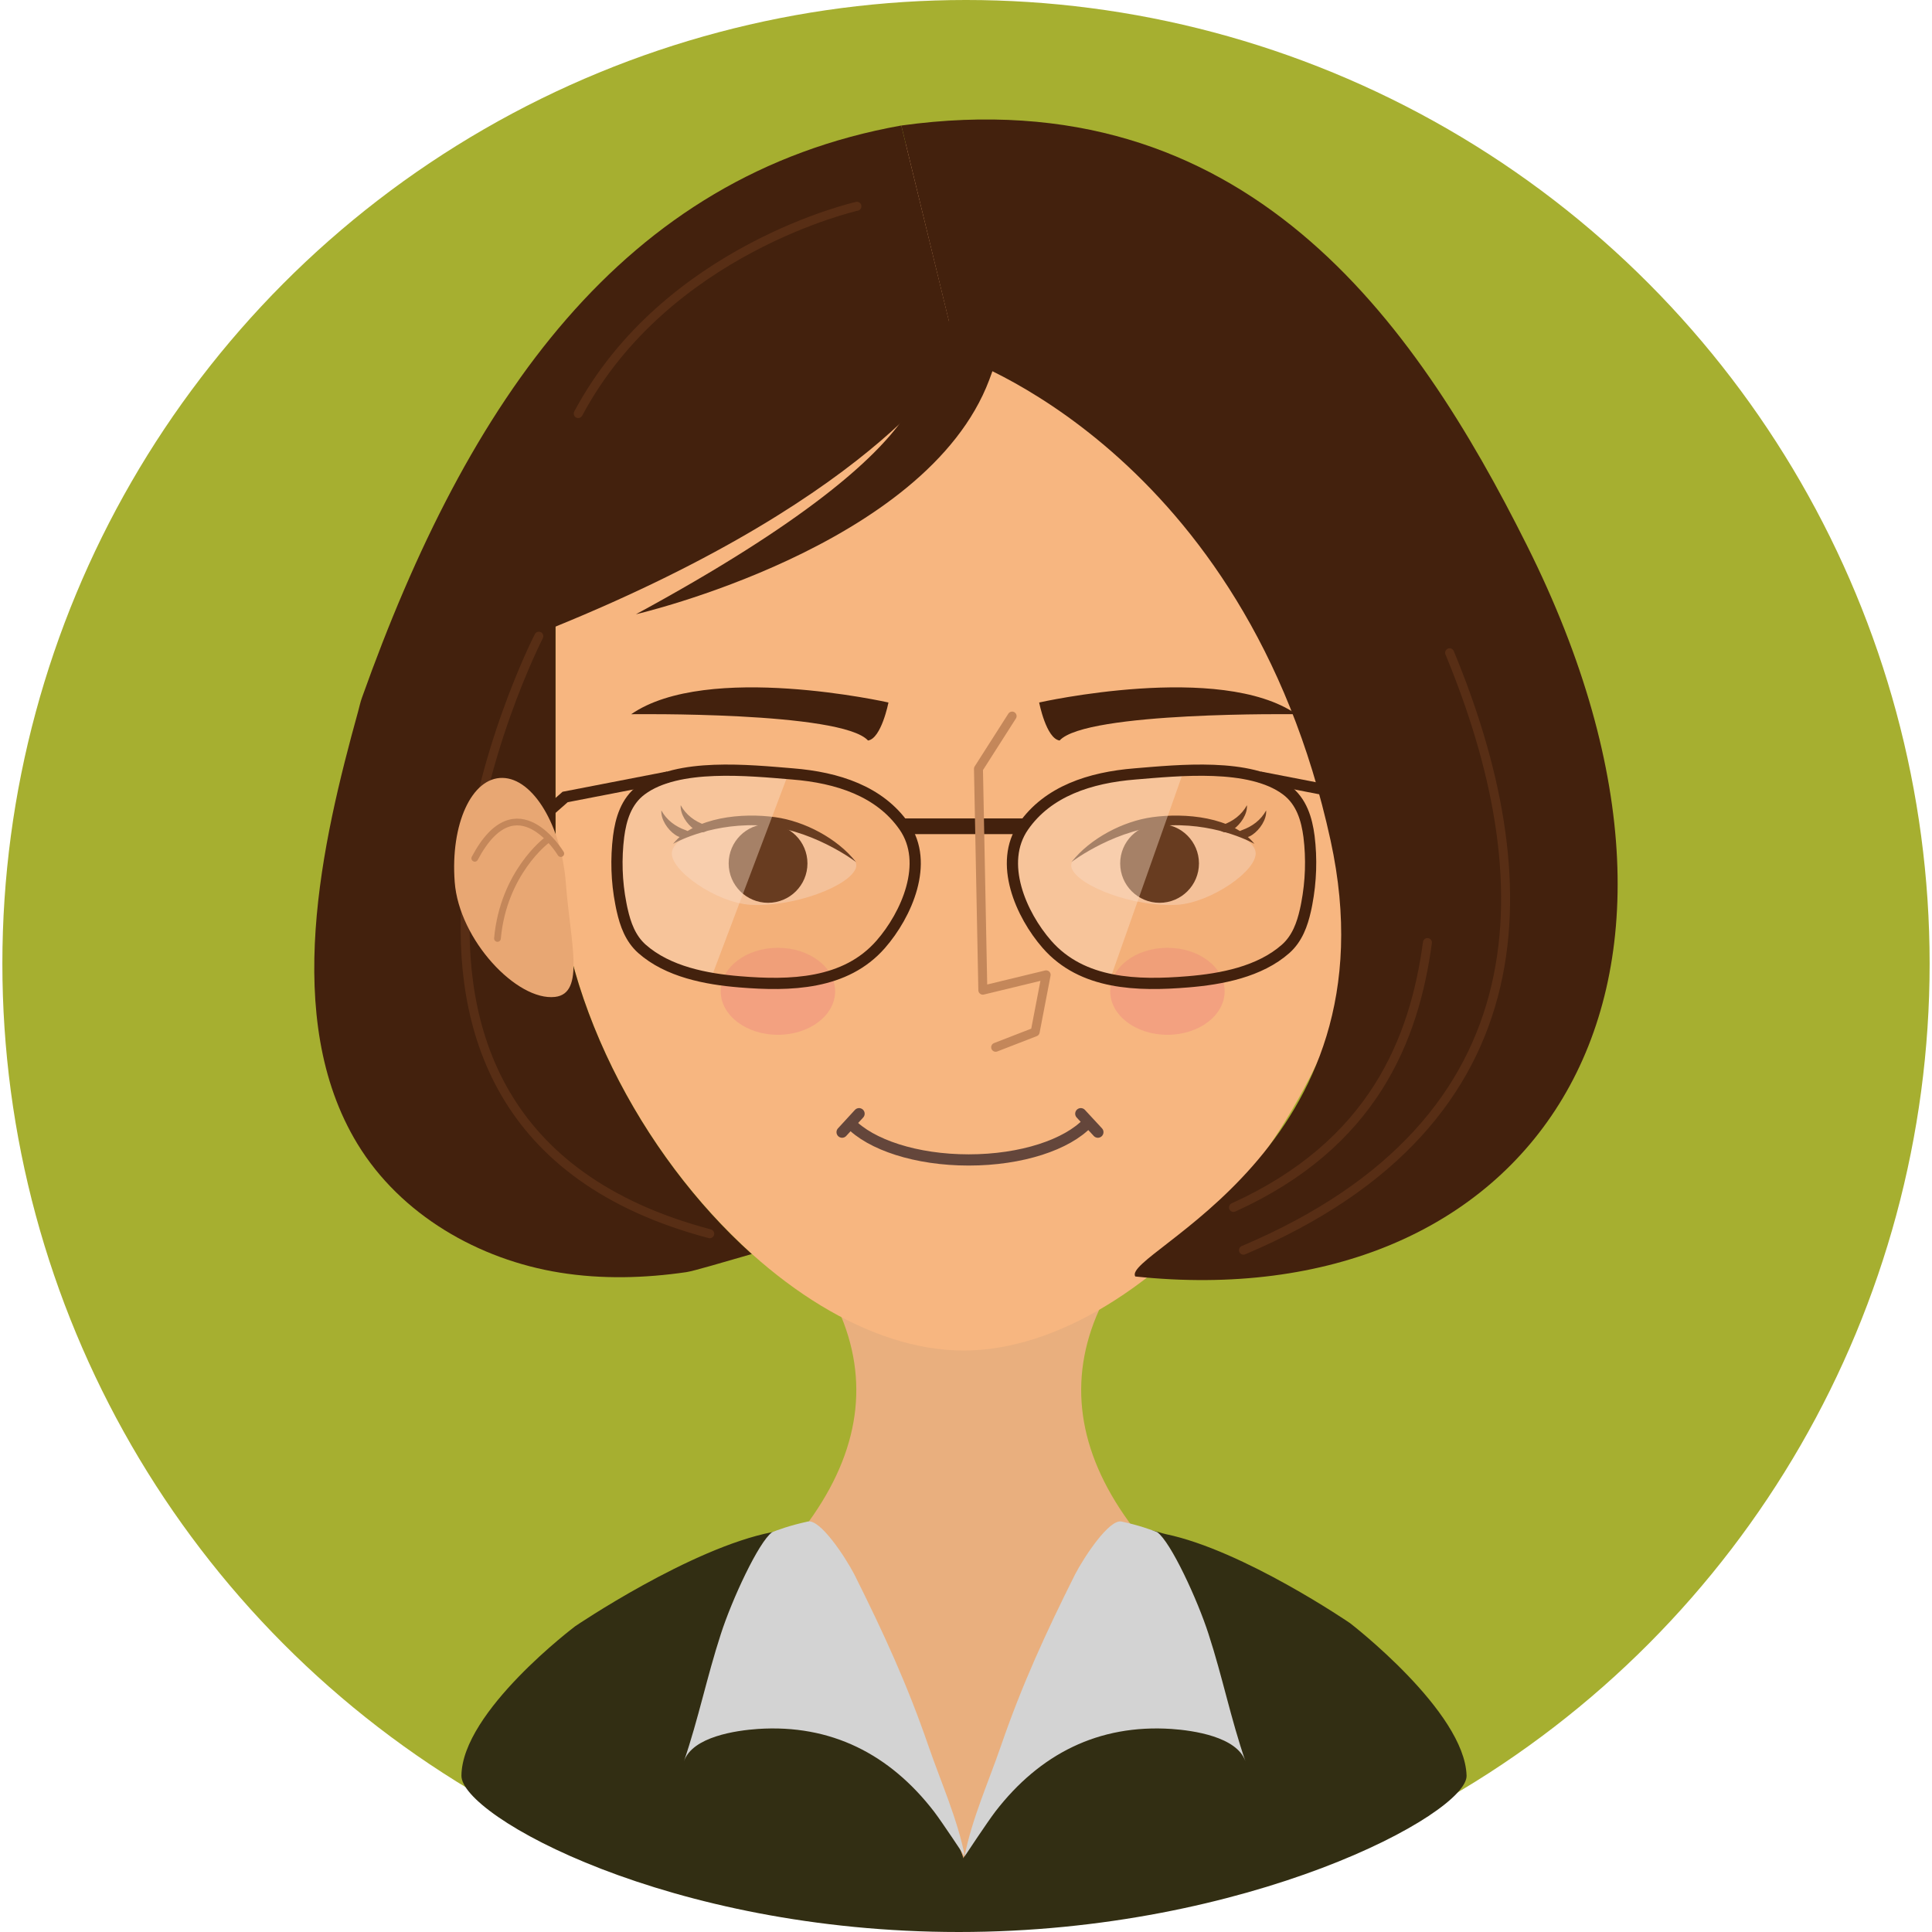 <svg xmlns="http://www.w3.org/2000/svg" viewBox="12.69 12.5 154.62 155" width="100" height="100"><circle cx="90" cy="89.81" r="77.31" fill="#a6af30" class="colora6af30 svgShape"/><path fill="#e9af7e" d="M116.96,146.7c-12.53,0.44-21.34,21.1-27.22,20.02c-13.52-2.5-14-27.77-26.26-20.02		c17.59-11.12,22.16-22.69,13.37-33.81c8.79,11.12,18.43,3.19,26.74,0C94.8,124,99.37,135.58,116.96,146.7z" class="colore9af7e svgShape"/><path fill="#f7b680" d="M122.52,79.88c0,19.9-17.69,40.97-32.72,40.97c-14.99,0-32.72-21.07-32.72-40.97V59.86
		c0-19.9,14.73-36.18,32.72-36.18s32.72,16.28,32.72,36.18V79.88z" class="colorf7b680 svgShape"/><path fill="#43210d" d="M57.07,79.88V59.86c0-17.59,11.51-32.35,26.61-35.53l1.12-1.76c-22.37,4-34.75,22.03-43.26,45.9
			c-0.13,0.36-0.21,0.74-0.31,1.11c-2.9,10.48-6.17,24.62-0.06,34.68c3.47,5.71,9.75,9.3,16.25,10.34c3.36,0.54,6.8,0.45,10.15-0.04
			c0.57-0.08,3-0.81,5.24-1.45C63.98,105.17,57.07,92.3,57.07,79.88z" class="color43210d svgShape"/><path fill="#43210d" d="M84.81,22.57l4.51,18.51c0,0-5.68,10.89-32.42,21.76c-3.52,1.43-4.27-10.05,1.33-19.55
			c3.81-6.46,9.92-12.62,15.61-16.18c4.11-2.58,7.4-3.02,9.25-3.5C83.8,23.43,84.81,22.57,84.81,22.57z" class="color43210d svgShape"/><path fill="#43210d" d="M84.81,22.57c27.58-3.82,41.16,15.62,50.2,33.7c18.36,36.71-0.23,61.93-31.43,58.64
			c-1.17-1.88,21.09-10.14,15.67-34.98c-6.83-31.32-29.94-38.85-29.94-38.85L84.81,22.57z" class="color43210d svgShape"/><path fill="none" stroke="#582e15" stroke-linecap="round" stroke-linejoin="round" stroke-miterlimit="10" stroke-width=".72" d="M55.73 63.54c0 0-20.06 39.02 13.71 47.94M81.25 29.05c0 0-15.31 3.42-22.36 16.63M127.02 88.12c-1.05 7.77-4.35 16.17-15.56 21.25M128.8 64.87c7.39 17.83 8.01 37.55-16.54 47.93" class="colorStroke582e15 svgStroke"/><path fill="#43210d" d="M63.52,61.78c0,0,23.28-5.39,28.34-18.79c6.84-18.12-5.71-1.64-5.71-1.64S90.56,47.12,63.52,61.78z" class="color43210d svgShape"/><ellipse cx="74.91" cy="92.03" fill="#f3a180" rx="4.59" ry="3.49" class="colorf3a180 svgShape"/><ellipse cx="106.16" cy="92.03" fill="#f3a180" rx="4.59" ry="3.49" class="colorf3a180 svgShape"/><path fill="#f9ccaa" d="M81.17,82.12c-0.47,1.46-5.01,3.18-8.47,2.97c-2.73-0.17-6.52-2.8-6.29-4.25c0.24-1.47,4.25-2.45,6.91-2.33
					C76.1,78.63,81.65,80.64,81.17,82.12z" class="colorf9ccaa svgShape"/><path fill="#43210d" d="M66.5,80.2c1.76-2.19,5.6-2.5,8.19-2.14c2.34,0.32,4.98,1.69,6.49,3.6c0,0-3.69-2.83-8-2.95
					C69.24,78.61,66.5,80.2,66.5,80.2z" class="color43210d svgShape"/><path fill="#43210d" d="M66.65 79.46c.17.12.36.21.56.23s.42-.06.53-.23c.02-.03.03-.05.04-.08.02-.14-.14-.23-.28-.28-.82-.29-1.52-.81-1.94-1.58C65.51 78.25 66.07 79.06 66.65 79.46zM68.2 79.04c.17.12.36.21.56.23.2.02.42-.06.53-.23.02-.03.03-.05.04-.08.02-.14-.14-.23-.28-.28-.82-.29-1.52-.81-1.94-1.58C67.06 77.82 67.61 78.63 68.2 79.04z" class="color43210d svgShape"/><circle cx="74.12" cy="81.77" r="3.16" fill="#43210d" class="color43210d svgShape"/><path fill="#f9ccaa" d="M98.47,82.12c0.47,1.46,5.01,3.18,8.47,2.97c2.73-0.17,6.52-2.8,6.29-4.25c-0.24-1.47-4.25-2.45-6.91-2.33
					C103.54,78.63,98,80.64,98.47,82.12z" class="colorf9ccaa svgShape"/><path fill="#43210d" d="M113.14,80.2c-1.76-2.19-5.6-2.5-8.19-2.14c-2.34,0.32-4.98,1.69-6.49,3.6c0,0,3.69-2.83,8-2.95
					C110.4,78.61,113.14,80.2,113.14,80.2z" class="color43210d svgShape"/><path fill="#43210d" d="M112.99 79.46c-.17.12-.36.21-.56.23-.2.02-.42-.06-.53-.23-.02-.03-.03-.05-.04-.08-.02-.14.14-.23.28-.28.82-.29 1.52-.81 1.94-1.58C114.13 78.25 113.57 79.06 112.99 79.46zM111.45 79.04c-.17.12-.36.21-.56.23-.2.02-.42-.06-.53-.23-.02-.03-.03-.05-.04-.08-.02-.14.14-.23.28-.28.82-.29 1.52-.81 1.94-1.58C112.59 77.82 112.03 78.63 111.45 79.04z" class="color43210d svgShape"/><circle cx="105.53" cy="81.77" r="3.16" fill="#43210d" class="color43210d svgShape"/><g fill="#000000" class="color000 svgShape"><path fill="#43210d" d="M83.78 68.86c0 0-14.54-3.28-20.64.94 0 0 16.88-.23 19 2.11C83.21 71.75 83.78 68.86 83.78 68.86zM95.87 68.86c0 0 14.54-3.28 20.64.94 0 0-16.88-.23-19 2.11C96.43 71.75 95.87 68.86 95.87 68.86z" class="color43210d svgShape"/></g><g fill="#000000" class="color000 svgShape"><path fill="#e29860" d="M62.31,85c0.03,0.18,0.07,0.35,0.11,0.53c0.25,1.11,0.65,2.26,1.58,3.09c2.09,1.85,5.16,2.43,7.85,2.65
				c4.02,0.33,8.47,0.24,11.31-3.01c2.07-2.37,3.92-6.53,1.88-9.46c-1.96-2.82-5.34-3.92-8.95-4.21c-3.53-0.29-9.22-0.89-12.13,1.28
				c-1.24,0.92-1.65,2.37-1.83,3.74C61.91,81.39,61.96,83.21,62.31,85z" opacity=".23" class="colore29860 svgShape"/><path fill="#fcdfc9" d="M64.56,88.95c-0.62-0.46-0.95-0.96-1.33-1.64c-0.33-0.6-0.69-1.67-0.92-2.31c-0.61-1.74-0.42-2.89-0.25-4.72
				c0.16-1.68,0.25-3.17,1.56-4.38c1.68-1.54,4.06-1.4,6.18-1.56c1.35-0.1,2.59-0.41,3.91,0c1.38,0.43,1.97,0.04,1.92,0.55
				l-6.06,16.03C69.53,91.12,66.29,90.24,64.56,88.95z" opacity=".42" class="colorfcdfc9 svgShape"/><path fill="none" stroke="#43210d" stroke-miterlimit="10" stroke-width=".9" d="M62.31,85c0.03,0.18,0.07,0.35,0.11,0.53c0.25,1.11,0.65,2.26,1.58,3.09c2.09,1.85,5.16,2.43,7.85,2.65
				c4.02,0.33,8.47,0.24,11.31-3.01c2.07-2.37,3.92-6.53,1.88-9.46c-1.96-2.82-5.34-3.92-8.95-4.21c-3.53-0.29-9.22-0.89-12.13,1.28
				c-1.24,0.92-1.65,2.37-1.83,3.74C61.91,81.39,61.96,83.21,62.31,85z" class="colorStroke43210d svgStroke"/><path fill="#e29860" d="M117.34,85c-0.03,0.18-0.07,0.35-0.11,0.53c-0.25,1.11-0.65,2.26-1.58,3.09c-2.09,1.85-5.16,2.43-7.85,2.65
				c-4.02,0.33-8.47,0.24-11.31-3.01c-2.07-2.37-3.92-6.53-1.88-9.46c1.96-2.82,5.34-3.92,8.95-4.21c3.53-0.29,9.22-0.89,12.13,1.28
				c1.24,0.92,1.65,2.37,1.83,3.74C117.74,81.39,117.68,83.21,117.34,85z" opacity=".23" class="colore29860 svgShape"/><path fill="#fcdfc9" d="M107.43,74.45l-5.86,16.58l-1.25-0.31c0,0-4.69-1.8-5.86-5.4c-1.17-3.6-0.17-6.23,1.09-7.58
				c1.09-1.17,3.86-2.49,5.55-2.81C102.74,74.6,107.43,74.45,107.43,74.45z" opacity=".42" class="colorfcdfc9 svgShape"/><path fill="none" stroke="#43210d" stroke-miterlimit="10" stroke-width=".9" d="M117.34,85c-0.03,0.18-0.07,0.35-0.11,0.53c-0.25,1.11-0.65,2.26-1.58,3.09c-2.09,1.85-5.16,2.43-7.85,2.65
				c-4.02,0.33-8.47,0.24-11.31-3.01c-2.07-2.37-3.92-6.53-1.88-9.46c1.96-2.82,5.34-3.92,8.95-4.21c3.53-0.29,9.22-0.89,12.13,1.28
				c1.24,0.92,1.65,2.37,1.83,3.74C117.74,81.39,117.68,83.21,117.34,85z" class="colorStroke43210d svgStroke"/><line x1="94.6" x2="85.05" y1="78.79" y2="78.79" fill="none" stroke="#43210d" stroke-miterlimit="10" stroke-width="1.26" class="colorStroke43210d svgStroke"/><polyline fill="none" stroke="#43210d" stroke-miterlimit="10" stroke-width=".9" points="66.09 74.84 57.84 76.44 56.43 77.68"/><polyline fill="none" stroke="#43210d" stroke-miterlimit="10" stroke-width=".9" points="113.57 74.84 121.81 76.44 123.22 77.68"/></g><g fill="#000000" class="color000 svgShape"><path fill="#e8a773" d="M57.9,83.39c0.35,4.65,1.57,8.81-0.87,9.09c-3.05,0.35-7.7-4.57-8.05-9.22s1.37-8.39,3.83-8.35
				C55.27,74.94,57.55,78.74,57.9,83.39z" class="colore8a773 svgShape"/><path fill="none" stroke="#c4875a" stroke-linecap="round" stroke-linejoin="round" stroke-miterlimit="10" stroke-width=".54" d="M57.49 80.98c0 0-3.55-5.94-6.9.38M56.34 79.93c0 0-3.45 2.59-3.93 7.86" class="colorStrokec4875a svgStroke"/><circle cx="56.48" cy="92.55" r="2.29" fill="#c7cc39" display="none" class="colorc7cc39 svgShape"/></g><g fill="#000000" class="color000 svgShape"><path fill="#322e13" d="M130.16,154.96c0.08,3.04-17.47,12.54-40.73,12.54s-39.94-9.32-39.91-12.54c0.04-5.16,9.14-12,9.14-12
			s9.23-6.26,15.79-7.54c0.38-0.08,0.79,0.03,1.22,0.29c4.85,2.97,14.25,25.73,14.12,25.88c0.12-0.15,8.82-21.47,13.78-26.04
			c0.72-0.67,1.83-0.1,2.46,0.03c6.23,1.29,14.78,7.14,14.78,7.14S130.02,149.8,130.16,154.96z" class="color322e13 svgShape"/><path fill="#d3d3d3" d="M67.37,153.81c0.68-1.99,4.21-2.48,5.93-2.6c5.87-0.39,10.58,2.02,14.13,6.62c0.65,0.85,2.48,3.62,2.48,3.62
			c-0.59-3.02-1.91-5.94-2.91-8.84c-1.71-4.97-3.61-9.1-5.96-13.8c-0.73-1.4-2.74-4.46-3.73-4.24c-1.45,0.31-2.48,0.7-2.86,0.85
			c-1.09,0.78-3.24,5.44-4.12,8.18C69.21,147.04,68.54,150.38,67.37,153.81z" class="colord3d3d3 svgShape"/><path fill="#d3d3d3" d="M112.42,153.81c-0.68-1.99-4.21-2.48-5.93-2.6c-5.87-0.39-10.58,2.02-14.13,6.62
			c-0.65,0.85-2.48,3.62-2.48,3.62c0.59-3.02,1.91-5.94,2.91-8.84c1.71-4.97,3.61-9.1,5.96-13.8c0.73-1.4,2.74-4.46,3.73-4.24
			c1.45,0.31,2.48,0.7,2.86,0.85c1.09,0.78,3.24,5.44,4.12,8.18C110.58,147.04,111.24,150.38,112.42,153.81z" class="colord3d3d3 svgShape"/></g><polyline fill="none" stroke="#c4875a" stroke-linecap="round" stroke-linejoin="round" stroke-miterlimit="10" stroke-width=".72" points="93.7 69.95 91 74.18 91.35 91.94 96.43 90.71 95.55 95.29 92.38 96.52"/><g fill="#000000" class="color000 svgShape"><line x1="81.42" x2="80.06" y1="101.85" y2="103.33" fill="none" stroke="#64463b" stroke-linecap="round" stroke-miterlimit="10" stroke-width=".9" class="colorStroke64463b svgStroke"/><line x1="99.21" x2="100.58" y1="101.85" y2="103.33" fill="none" stroke="#64463b" stroke-linecap="round" stroke-miterlimit="10" stroke-width=".9" class="colorStroke64463b svgStroke"/><path fill="none" stroke="#64463b" stroke-miterlimit="10" stroke-width=".9" d="M99.78,102.56c-1.66,1.77-5.32,3-9.56,3c-4.23,0-7.87-1.22-9.54-2.98" class="colorStroke64463b svgStroke"/></g></svg>
